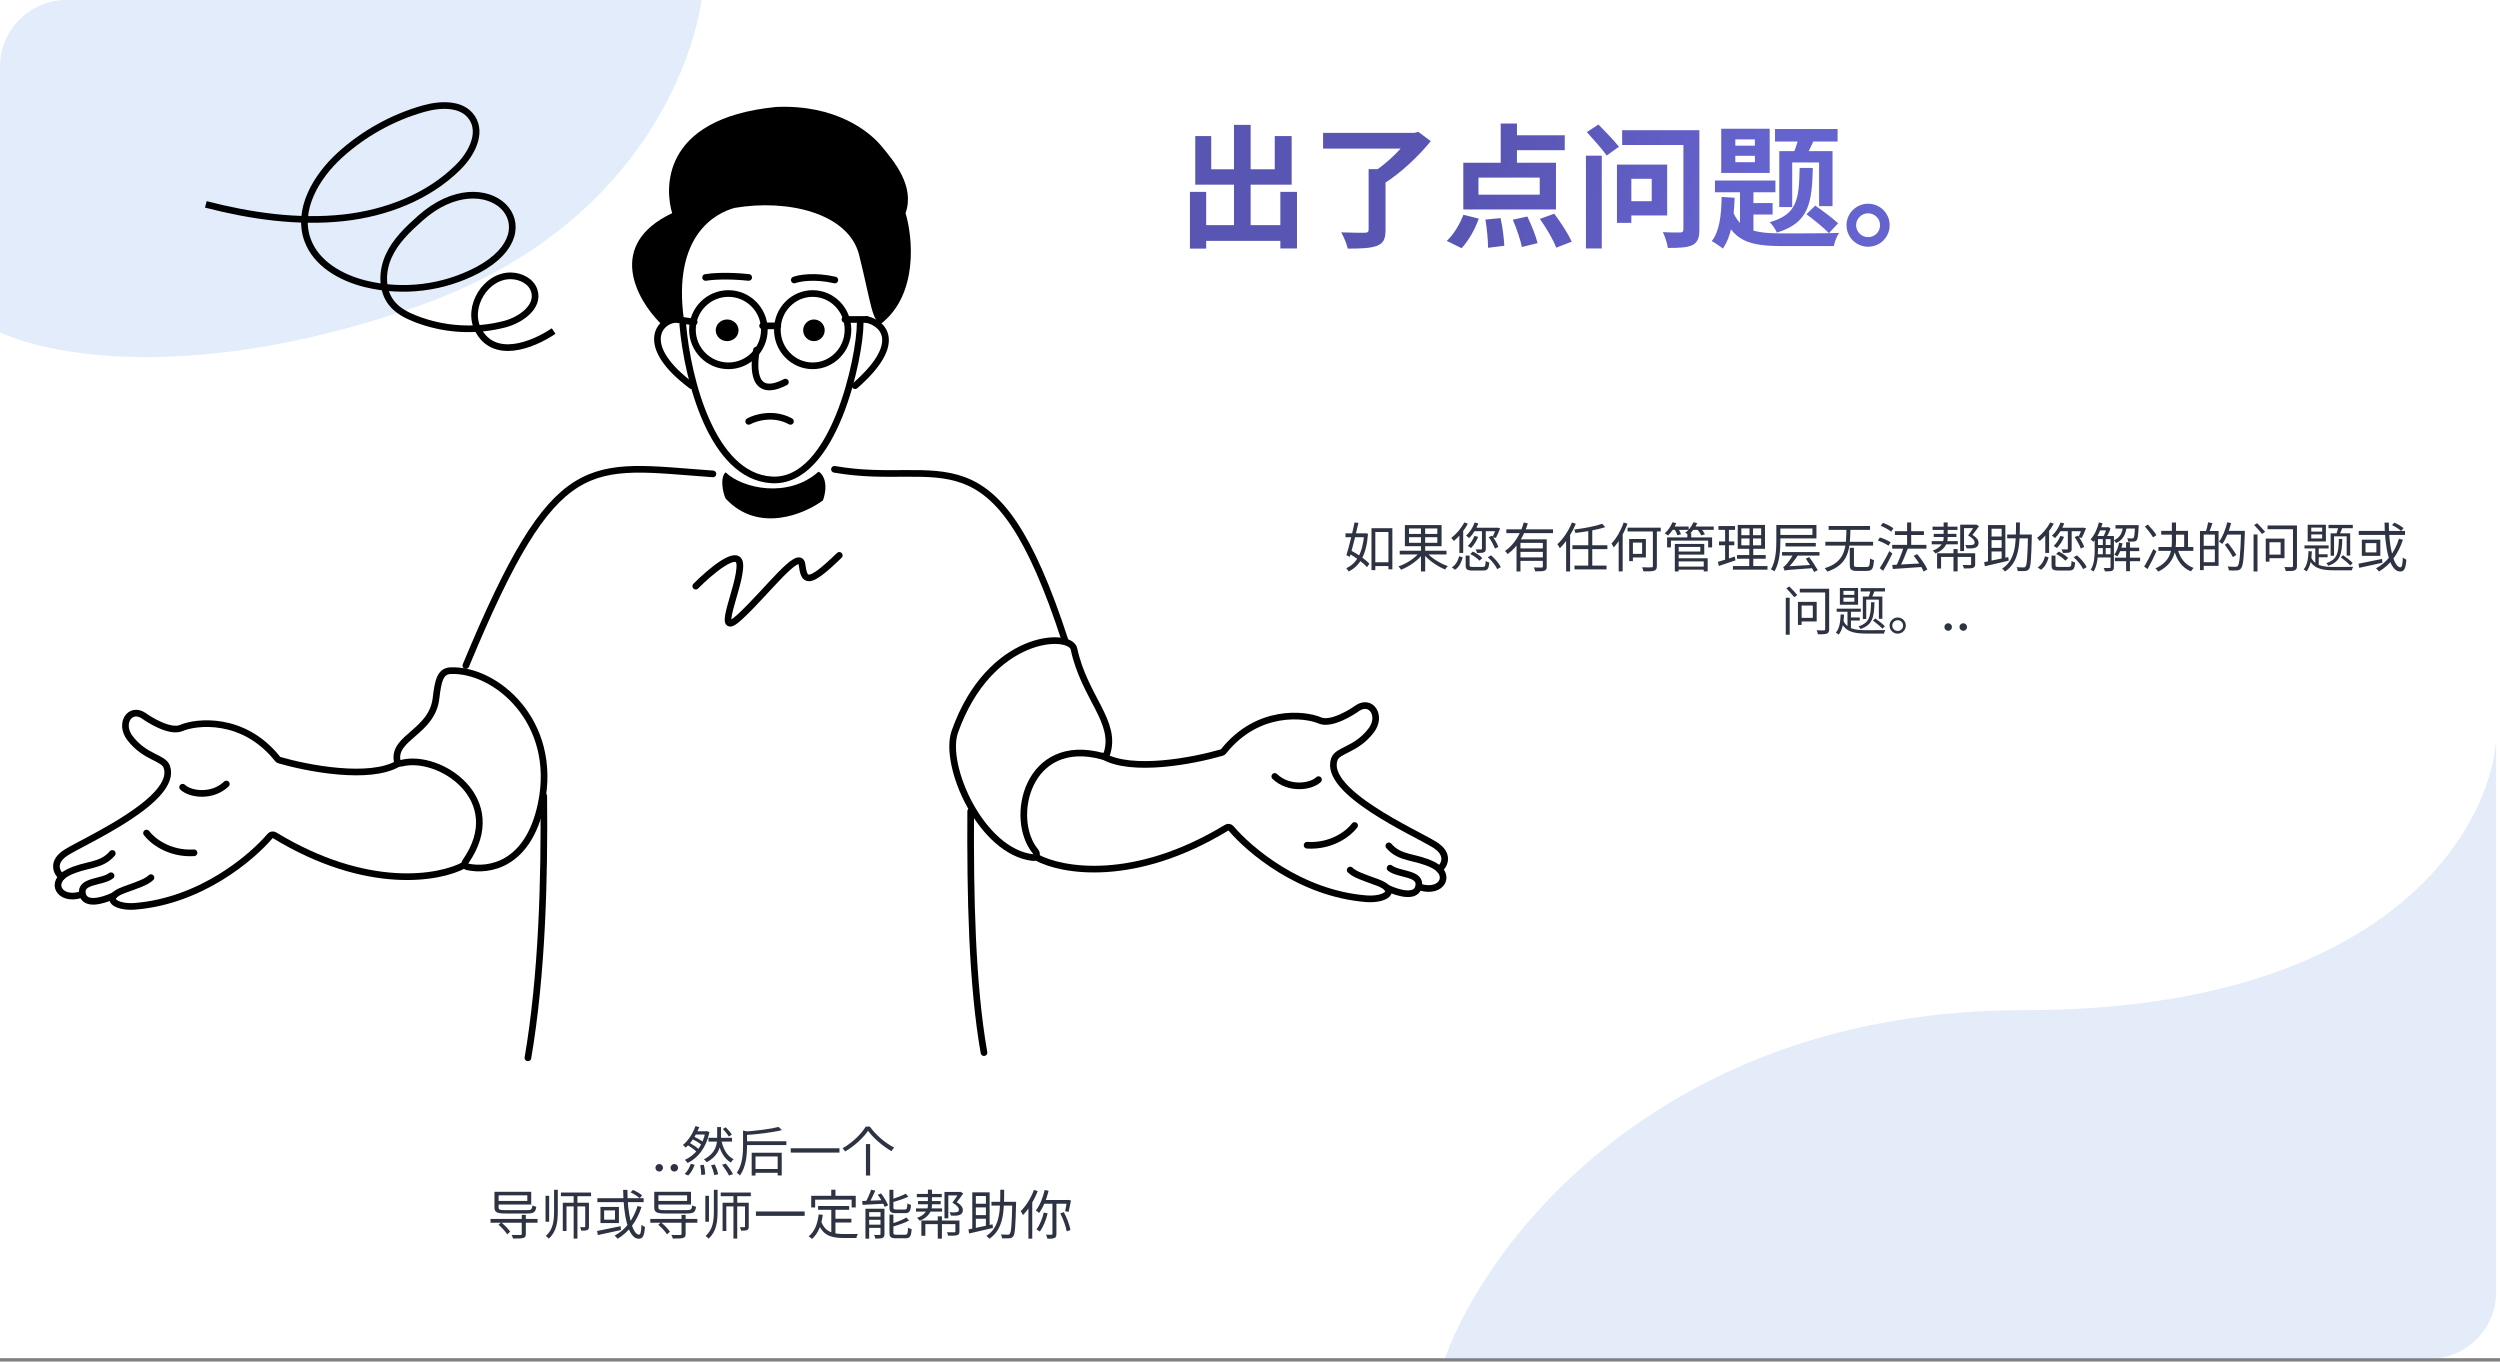 <svg width="751" height="409" viewBox="0 0 751 409" fill="none" xmlns="http://www.w3.org/2000/svg">
<rect x="0" y="0" width="751" height="409" fill="#808080" stroke="none"/>
<rect width="751" height="408" fill="white"/>
<path opacity="0.2" fill-rule="evenodd" clip-rule="evenodd" d="M749.851 388.241C749.813 399.213 740.941 408.103 729.976 408.17H434C446.534 373.263 498.889 303.449 608.04 303.449C717.192 303.449 748.061 249.15 749.851 222V388.241Z" fill="#79A4E2"/>
<path opacity="0.2" fill-rule="evenodd" clip-rule="evenodd" d="M210.762 0C208.095 18.156 191.746 69.213 124.397 92.373C59.054 114.843 16.008 107.116 3.85541e-05 99.853L3.21273e-05 20C3.12383e-05 8.954 8.954 1.91637e-05 20 1.81148e-05L210.762 0Z" fill="#6EA3E6"/>
<path d="M359.814 67.639H387.174V72.359H359.814V67.639ZM370.694 37.519H375.694V70.519H370.694V37.519ZM357.454 57.639H362.334V74.679H357.454V57.639ZM384.614 57.639H389.614V74.639H384.614V57.639ZM359.054 40.879H363.854V50.839H382.934V40.879H388.014V55.479H359.054V40.879ZM411.134 50.799H416.214V69.119C416.214 71.839 415.534 73.159 413.534 73.879C411.574 74.599 408.694 74.679 404.854 74.679C404.574 73.279 403.654 71.119 402.894 69.799C405.734 69.919 409.014 69.919 409.934 69.919C410.814 69.919 411.134 69.679 411.134 68.999V50.799ZM397.454 39.919H425.414V44.639H397.454V39.919ZM423.614 39.919H424.894L426.054 39.599L429.814 42.399C426.214 46.799 420.934 51.879 416.014 54.959C415.254 53.919 413.694 52.319 412.734 51.559C416.894 48.919 421.614 44.119 423.614 41.079V39.919ZM450.814 37.119H455.694V50.999H450.814V37.119ZM444.134 53.359V58.479H462.534V53.359H444.134ZM439.574 48.879H467.414V62.919H439.574V48.879ZM453.054 40.639H470.054V45.119H453.054V40.639ZM446.214 65.959L450.774 65.519C451.374 68.239 451.814 71.719 451.894 73.839L447.014 74.439C447.014 72.279 446.694 68.719 446.214 65.959ZM454.454 65.999L458.814 65.039C460.054 67.559 461.374 70.879 461.894 73.039L457.174 74.199C456.774 72.119 455.574 68.639 454.454 65.999ZM462.574 65.759L466.894 64.199C468.814 66.759 471.134 70.279 472.134 72.599L467.494 74.399C466.654 72.119 464.494 68.439 462.574 65.759ZM439.614 64.519L444.214 65.679C443.094 68.919 441.134 72.359 439.054 74.559L434.614 72.359C436.534 70.639 438.494 67.439 439.614 64.519ZM476.414 46.759H481.174V74.639H476.414V46.759ZM476.694 39.679L480.174 37.399C482.134 39.399 484.974 42.319 486.334 44.079L482.654 46.719C481.374 44.879 478.654 41.879 476.694 39.679ZM487.294 39.119H509.054V43.559H487.294V39.119ZM505.694 39.119H510.494V68.919C510.494 71.559 509.934 72.839 508.374 73.639C506.774 74.399 504.414 74.479 501.014 74.479C500.854 73.119 500.134 70.999 499.534 69.719C501.574 69.879 504.054 69.839 504.734 69.839C505.454 69.839 505.694 69.559 505.694 68.879V39.119ZM488.134 49.439H500.814V64.719H488.134V60.439H496.174V53.719H488.134V49.439ZM485.734 49.439H490.054V66.959H485.734V49.439ZM521.294 46.799V48.719H527.174V46.799H521.294ZM521.294 41.879V43.759H527.174V41.879H521.294ZM517.054 38.679H531.614V51.959H517.054V38.679ZM515.174 54.239H533.334V57.759H515.174V54.239ZM533.214 38.759H552.014V42.519H533.214V38.759ZM522.694 55.359H526.734V71.439L522.694 69.159V55.359ZM524.734 60.999H532.494V64.439H524.734V60.999ZM540.774 39.679L545.574 40.679C544.494 42.999 543.414 45.359 542.574 46.919L538.814 45.919C539.534 44.159 540.374 41.519 540.774 39.679ZM520.254 62.679C522.454 69.399 527.414 70.079 535.534 70.119C538.214 70.119 549.174 70.119 552.454 69.959C551.814 70.879 551.094 72.719 550.894 73.919H535.494C525.654 73.919 520.214 72.559 517.414 63.519L520.254 62.679ZM534.494 45.399H550.494V61.919H546.454V48.799H538.374V62.199H534.494V45.399ZM517.174 59.159L521.094 59.399C520.854 65.799 520.054 71.119 517.534 74.679C516.854 74.079 515.134 72.919 514.214 72.439C516.574 69.399 517.094 64.599 517.174 59.159ZM540.614 50.439H544.574C544.334 61.239 543.294 66.959 533.774 69.879C533.414 68.959 532.414 67.479 531.614 66.759C539.934 64.359 540.414 59.919 540.614 50.439ZM542.654 64.359L545.294 61.759C547.494 63.279 550.614 65.599 552.174 67.079L549.414 70.039C547.934 68.479 544.934 66.039 542.654 64.359ZM561.174 61.199C564.774 61.199 567.654 64.079 567.654 67.639C567.654 71.239 564.774 74.119 561.174 74.119C557.614 74.119 554.694 71.239 554.694 67.639C554.694 64.079 557.614 61.199 561.174 61.199ZM561.174 71.239C563.174 71.239 564.774 69.639 564.774 67.639C564.774 65.679 563.174 64.079 561.174 64.079C559.214 64.079 557.574 65.679 557.574 67.639C557.574 69.639 559.214 71.239 561.174 71.239Z" fill="url(#paint0_linear_1020_6462)"/>
<path d="M412.651 168.909H417.659V170.045H412.651V168.909ZM411.995 158.669H418.267V171.021H417.083V159.821H413.147V171.261H411.995V158.669ZM404.187 160.221H410.139V161.373H404.187V160.221ZM406.907 156.941L408.075 157.085C407.371 160.285 406.283 164.621 405.483 167.277L404.459 166.781C405.227 164.317 406.283 159.997 406.907 156.941ZM405.019 166.173L405.675 165.293C407.755 166.365 410.219 168.045 411.355 169.357L410.651 170.381C409.531 169.053 407.083 167.293 405.019 166.173ZM409.803 160.221H409.995L410.219 160.189L410.955 160.333C410.459 166.781 408.475 170.013 405.147 171.677C404.987 171.389 404.667 170.941 404.411 170.685C407.451 169.357 409.355 166.157 409.803 160.477V160.221ZM420.475 165.437H434.523V166.557H420.475V165.437ZM426.859 158.109H428.123V171.661H426.859V158.109ZM426.427 165.917L427.435 166.349C425.947 168.397 423.291 170.221 420.891 171.133C420.715 170.845 420.331 170.397 420.075 170.157C422.443 169.373 425.083 167.677 426.427 165.917ZM428.491 165.869C429.883 167.581 432.603 169.277 434.939 170.061C434.667 170.301 434.299 170.765 434.107 171.069C431.787 170.141 429.067 168.269 427.531 166.301L428.491 165.869ZM423.259 161.373V163.053H431.771V161.373H423.259ZM423.259 158.749V160.397H431.771V158.749H423.259ZM422.027 157.725H433.051V164.077H422.027V157.725ZM442.987 156.957L444.091 157.229C443.467 158.941 442.427 160.573 441.307 161.661C441.131 161.453 440.683 161.069 440.411 160.893C441.499 159.949 442.443 158.493 442.987 156.957ZM442.923 160.989L444.043 161.277C443.547 162.541 442.715 163.789 441.915 164.621C441.691 164.445 441.211 164.141 440.939 163.997C441.771 163.229 442.491 162.109 442.923 160.989ZM442.827 158.525H449.771V159.581H442.411L442.827 158.525ZM445.179 159.245H446.331V164.813C446.331 165.421 446.219 165.741 445.771 165.917C445.355 166.093 444.699 166.109 443.691 166.109C443.627 165.789 443.467 165.341 443.291 165.037C444.043 165.069 444.715 165.069 444.923 165.053C445.131 165.037 445.179 164.989 445.179 164.813V159.245ZM447.211 161.341L448.203 160.909C448.987 161.949 449.771 163.357 450.107 164.285L449.067 164.781C448.747 163.837 447.963 162.381 447.211 161.341ZM449.435 158.525H449.627L449.819 158.493L450.651 158.701C450.251 159.709 449.755 160.877 449.371 161.581L448.331 161.373C448.699 160.701 449.131 159.597 449.435 158.701V158.525ZM440.283 166.893H441.467V169.789C441.467 170.221 441.627 170.301 442.475 170.301C442.875 170.301 444.875 170.301 445.403 170.301C446.107 170.301 446.219 170.093 446.299 168.509C446.555 168.717 447.035 168.893 447.371 168.973C447.227 170.909 446.859 171.389 445.483 171.389C445.115 171.389 442.731 171.389 442.379 171.389C440.715 171.389 440.283 171.053 440.283 169.789V166.893ZM441.659 166.413L442.459 165.693C443.483 166.189 444.715 167.005 445.291 167.645L444.427 168.429C443.883 167.789 442.699 166.925 441.659 166.413ZM446.923 167.389L447.915 166.829C449.099 167.837 450.347 169.277 450.843 170.365L449.771 170.973C449.307 169.917 448.123 168.413 446.923 167.389ZM438.331 167.085L439.403 167.437C439.003 168.877 438.379 170.301 437.115 171.149L436.123 170.461C437.307 169.709 437.995 168.429 438.331 167.085ZM439.867 156.941L440.939 157.309C439.899 159.293 438.283 161.261 436.731 162.525C436.587 162.285 436.187 161.805 435.947 161.597C437.451 160.461 438.955 158.701 439.867 156.941ZM438.395 159.949L439.531 158.813L439.547 158.829V166.093H438.395V159.949ZM452.507 159.021H466.523V160.157H452.507V159.021ZM456.411 164.733H463.931V165.773H456.411V164.733ZM455.563 162.013H463.739V163.085H456.747V171.661H455.563V162.013ZM463.467 162.013H464.635V170.173C464.635 170.877 464.491 171.245 463.947 171.437C463.435 171.629 462.539 171.629 461.163 171.629C461.115 171.293 460.939 170.797 460.763 170.461C461.835 170.509 462.811 170.493 463.099 170.493C463.371 170.477 463.467 170.397 463.467 170.157V162.013ZM457.739 156.941L458.955 157.229C457.867 160.749 455.947 164.301 452.891 166.445C452.731 166.173 452.363 165.757 452.123 165.517C454.987 163.549 456.875 160.157 457.739 156.941ZM456.411 167.437H463.931V168.477H456.411V167.437ZM481.307 157.341L482.203 158.349C479.867 159.149 476.283 159.741 473.243 160.109C473.195 159.821 473.019 159.373 472.891 159.085C475.867 158.701 479.339 158.061 481.307 157.341ZM472.347 163.805H482.859V164.957H472.347V163.805ZM472.971 169.901H482.603V171.053H472.971V169.901ZM477.115 159.117H478.315V170.221H477.115V159.117ZM470.459 161.197L471.643 160.013L471.659 160.045V171.661H470.459V161.197ZM472.203 156.957L473.371 157.325C472.235 160.109 470.443 162.877 468.571 164.701C468.443 164.413 468.075 163.789 467.835 163.485C469.563 161.917 471.211 159.469 472.203 156.957ZM488.923 158.509H498.891V159.661H488.923V158.509ZM496.523 158.925H497.723V170.013C497.723 170.877 497.499 171.229 496.923 171.437C496.331 171.629 495.275 171.661 493.707 171.645C493.643 171.309 493.451 170.765 493.275 170.413C494.555 170.461 495.723 170.445 496.091 170.429C496.427 170.413 496.523 170.333 496.523 170.013V158.925ZM489.403 161.917H490.523V168.573H489.403V161.917ZM489.915 161.917H494.427V167.453H489.915V166.381H493.291V162.989H489.915V161.917ZM487.755 156.957L488.891 157.309C487.931 159.981 486.395 162.685 484.763 164.461C484.651 164.189 484.299 163.549 484.091 163.277C485.563 161.741 486.923 159.357 487.755 156.957ZM486.251 161.133L487.435 159.965L487.451 159.981V171.645H486.251V161.133ZM503.819 170.205H512.283V171.133H503.819V170.205ZM506.875 160.189H508.043V161.965H506.875V160.189ZM500.795 161.437H514.315V164.445H513.131V162.397H501.947V164.445H500.795V161.437ZM503.755 163.389H511.963V166.605H503.755V165.677H510.779V164.301H503.755V163.389ZM503.803 167.709H512.987V171.645H511.803V168.653H503.803V167.709ZM503.115 163.389H504.267V171.677H503.115V163.389ZM502.107 158.173H507.275V159.165H502.107V158.173ZM508.347 158.173H514.811V159.165H508.347V158.173ZM502.411 156.877L503.547 157.165C502.955 158.573 502.011 159.965 501.083 160.877C500.859 160.701 500.379 160.365 500.091 160.221C501.051 159.389 501.915 158.125 502.411 156.877ZM508.715 156.877L509.851 157.149C509.275 158.541 508.267 159.837 507.259 160.669C507.019 160.493 506.523 160.205 506.219 160.061C507.275 159.293 508.203 158.109 508.715 156.877ZM503.003 158.925L504.043 158.653C504.411 159.213 504.827 159.997 504.987 160.493L503.899 160.813C503.755 160.317 503.371 159.517 503.003 158.925ZM509.787 158.941L510.843 158.621C511.339 159.181 511.915 159.965 512.155 160.493L511.067 160.845C510.843 160.333 510.299 159.517 509.787 158.941ZM523.099 161.757V163.821H529.051V161.757H523.099ZM523.099 158.733V160.765H529.051V158.733H523.099ZM522.011 157.693H530.203V164.861H522.011V157.693ZM521.803 166.733H530.427V167.837H521.803V166.733ZM520.571 170.045H530.955V171.133H520.571V170.045ZM516.219 158.029H521.211V159.165H516.219V158.029ZM516.395 162.653H520.987V163.789H516.395V162.653ZM516.059 168.781C517.355 168.429 519.275 167.805 521.131 167.181L521.339 168.333C519.595 168.925 517.771 169.533 516.347 170.013L516.059 168.781ZM518.219 158.477H519.371V168.397L518.219 168.621V158.477ZM525.547 158.189H526.603V164.349H526.683V170.541H525.467V164.349H525.547V158.189ZM533.611 157.709H534.827V162.397C534.827 165.101 534.619 169.021 533.051 171.629C532.827 171.453 532.283 171.149 531.979 171.037C533.483 168.509 533.611 164.941 533.611 162.397V157.709ZM534.459 157.709H545.659V161.725H534.459V160.685H544.459V158.765H534.459V157.709ZM536.363 163.101H545.467V164.157H536.363V163.101ZM535.323 165.837H546.571V166.909H535.323V165.837ZM542.459 167.805L543.499 167.357C544.395 168.589 545.531 170.301 546.059 171.277L544.955 171.821C544.443 170.813 543.355 169.069 542.459 167.805ZM536.107 171.421C536.027 171.165 535.819 170.605 535.675 170.301C535.947 170.237 536.251 169.949 536.603 169.565C536.971 169.165 538.139 167.661 538.875 166.205L540.235 166.557C539.259 168.141 538.027 169.725 536.891 170.781V170.813C536.891 170.813 536.107 171.181 536.107 171.421ZM536.107 171.421L536.059 170.541L536.827 170.141L544.523 169.677C544.587 169.997 544.699 170.413 544.779 170.653C537.387 171.165 536.603 171.229 536.107 171.421ZM548.331 162.749H562.683V163.901H548.331V162.749ZM549.323 158.013H561.755V159.165H549.323V158.013ZM555.675 164.557H556.923V169.661C556.923 170.205 557.083 170.317 557.931 170.317C558.299 170.317 560.251 170.317 560.763 170.317C561.563 170.317 561.675 169.965 561.771 167.757C562.059 167.981 562.603 168.189 562.939 168.253C562.763 170.829 562.395 171.501 560.843 171.501C560.475 171.501 558.155 171.501 557.803 171.501C556.139 171.501 555.675 171.101 555.675 169.661V164.557ZM554.667 158.477H555.883C555.771 164.653 555.611 169.517 548.907 171.709C548.763 171.389 548.411 170.941 548.139 170.685C554.587 168.717 554.587 164.253 554.667 158.477ZM568.411 163.677H578.699V164.813H568.411V163.677ZM569.227 159.565H577.947V160.717H569.227V159.565ZM572.891 156.957H574.123V164.493H572.891V156.957ZM568.427 169.709C570.603 169.613 574.091 169.421 577.403 169.229V170.317C574.219 170.557 570.875 170.781 568.603 170.925L568.427 169.709ZM574.875 166.973L575.899 166.445C577.115 167.869 578.443 169.773 578.971 171.069L577.851 171.693C577.355 170.429 576.075 168.429 574.875 166.973ZM571.819 164.429L573.115 164.797C572.411 166.653 571.451 168.941 570.651 170.397L569.595 170.029C570.379 168.541 571.323 166.141 571.819 164.429ZM564.955 157.949L565.627 157.053C566.715 157.453 568.091 158.141 568.779 158.701L568.091 159.709C567.419 159.133 566.075 158.381 564.955 157.949ZM564.107 162.365L564.731 161.437C565.819 161.789 567.227 162.413 567.947 162.925L567.291 163.933C566.603 163.421 565.227 162.749 564.107 162.365ZM564.667 170.685C565.483 169.453 566.683 167.341 567.563 165.533L568.459 166.285C567.659 167.981 566.603 169.981 565.707 171.469L564.667 170.685ZM580.539 158.221H588.027V159.197H580.539V158.221ZM580.283 162.557H588.123V163.517H580.283V162.557ZM580.891 160.365H587.707V161.309H580.891V160.365ZM588.843 157.613H593.467V158.653H589.995V165.549H588.843V157.613ZM593.227 157.613H593.467L593.659 157.565L594.491 158.077C593.899 158.909 593.179 159.885 592.523 160.685C593.883 161.533 594.347 162.301 594.363 163.021C594.379 163.709 594.091 164.157 593.579 164.445C593.307 164.589 592.923 164.669 592.619 164.717C592.059 164.765 591.371 164.765 590.747 164.717C590.731 164.413 590.571 163.981 590.363 163.693C591.051 163.773 591.643 163.773 592.107 163.741C592.331 163.725 592.587 163.677 592.763 163.613C593.051 163.501 593.179 163.277 593.179 162.925C593.163 162.349 592.651 161.645 591.227 160.845C591.979 159.853 592.763 158.653 593.227 157.837V157.613ZM583.867 156.941H585.083V161.693C585.083 162.973 584.331 165.133 581.435 166.269C581.243 166.029 580.875 165.629 580.603 165.405C583.211 164.525 583.867 162.717 583.867 161.677V156.941ZM586.827 164.941H588.075V171.645H586.827V164.941ZM581.899 166.205H592.635V167.293H583.099V170.797H581.899V166.205ZM592.123 166.205H593.339V169.485C593.339 170.093 593.195 170.413 592.683 170.589C592.171 170.765 591.323 170.765 589.979 170.765C589.899 170.445 589.723 170.029 589.563 169.725C590.571 169.757 591.515 169.757 591.787 169.741C592.059 169.725 592.123 169.661 592.123 169.469V166.205ZM602.955 160.573H609.723V161.709H602.955V160.573ZM609.211 160.573H610.363C610.363 160.573 610.347 161.021 610.347 161.181C610.187 167.949 610.043 170.237 609.515 170.925C609.195 171.357 608.859 171.485 608.347 171.533C607.851 171.581 606.987 171.565 606.139 171.533C606.107 171.181 605.979 170.685 605.771 170.381C606.699 170.445 607.531 170.445 607.867 170.445C608.139 170.461 608.315 170.413 608.459 170.205C608.891 169.709 609.067 167.373 609.211 160.829V160.573ZM605.611 156.957H606.779C606.763 163.085 606.747 168.781 602.299 171.693C602.123 171.405 601.723 171.005 601.419 170.813C605.691 168.157 605.595 162.781 605.611 156.957ZM597.195 157.725H602.411V168.141H601.291V158.829H598.267V169.165H597.195V157.725ZM596.043 168.877C597.819 168.525 600.635 167.933 603.291 167.341L603.403 168.429C600.859 169.037 598.171 169.661 596.251 170.093L596.043 168.877ZM597.755 161.165H601.819V162.253H597.755V161.165ZM597.755 164.589H601.819V165.661H597.755V164.589ZM618.987 156.957L620.091 157.229C619.467 158.941 618.427 160.573 617.307 161.661C617.131 161.453 616.683 161.069 616.411 160.893C617.499 159.949 618.443 158.493 618.987 156.957ZM618.923 160.989L620.043 161.277C619.547 162.541 618.715 163.789 617.915 164.621C617.691 164.445 617.211 164.141 616.939 163.997C617.771 163.229 618.491 162.109 618.923 160.989ZM618.827 158.525H625.771V159.581H618.411L618.827 158.525ZM621.179 159.245H622.331V164.813C622.331 165.421 622.219 165.741 621.771 165.917C621.355 166.093 620.699 166.109 619.691 166.109C619.627 165.789 619.467 165.341 619.291 165.037C620.043 165.069 620.715 165.069 620.923 165.053C621.131 165.037 621.179 164.989 621.179 164.813V159.245ZM623.211 161.341L624.203 160.909C624.987 161.949 625.771 163.357 626.107 164.285L625.067 164.781C624.747 163.837 623.963 162.381 623.211 161.341ZM625.435 158.525H625.627L625.819 158.493L626.651 158.701C626.251 159.709 625.755 160.877 625.371 161.581L624.331 161.373C624.699 160.701 625.131 159.597 625.435 158.701V158.525ZM616.283 166.893H617.467V169.789C617.467 170.221 617.627 170.301 618.475 170.301C618.875 170.301 620.875 170.301 621.403 170.301C622.107 170.301 622.219 170.093 622.299 168.509C622.555 168.717 623.035 168.893 623.371 168.973C623.227 170.909 622.859 171.389 621.483 171.389C621.115 171.389 618.731 171.389 618.379 171.389C616.715 171.389 616.283 171.053 616.283 169.789V166.893ZM617.659 166.413L618.459 165.693C619.483 166.189 620.715 167.005 621.291 167.645L620.427 168.429C619.883 167.789 618.699 166.925 617.659 166.413ZM622.923 167.389L623.915 166.829C625.099 167.837 626.347 169.277 626.843 170.365L625.771 170.973C625.307 169.917 624.123 168.413 622.923 167.389ZM614.331 167.085L615.403 167.437C615.003 168.877 614.379 170.301 613.115 171.149L612.123 170.461C613.307 169.709 613.995 168.429 614.331 167.085ZM615.867 156.941L616.939 157.309C615.899 159.293 614.283 161.261 612.731 162.525C612.587 162.285 612.187 161.805 611.947 161.597C613.451 160.461 614.955 158.701 615.867 156.941ZM614.395 159.949L615.531 158.813L615.547 158.829V166.093H614.395V159.949ZM629.707 161.005H634.331V161.949H629.707V161.005ZM629.707 163.725H634.331V164.637H629.707V163.725ZM629.707 166.509H634.331V167.453H629.707V166.509ZM636.523 164.525H642.619V165.565H636.523V164.525ZM630.539 158.381H633.195V159.325H630.539V158.381ZM635.499 157.757H641.755V158.781H635.499V157.757ZM635.307 167.517H642.891V168.589H635.307V167.517ZM638.683 162.877H639.835V171.597H638.683V162.877ZM631.691 161.469H632.555V166.909H631.691V161.469ZM641.371 157.757H642.459C642.459 157.757 642.459 158.061 642.443 158.205C642.331 160.877 642.171 161.917 641.835 162.285C641.611 162.557 641.371 162.653 640.955 162.685C640.635 162.717 639.963 162.717 639.291 162.685C639.275 162.365 639.163 161.949 639.019 161.677C639.659 161.741 640.235 161.741 640.459 161.741C640.683 161.757 640.827 161.725 640.923 161.597C641.131 161.357 641.259 160.429 641.371 157.917V157.757ZM636.587 163.021L637.627 163.229C637.307 164.717 636.747 166.173 636.075 167.133C635.867 166.989 635.387 166.749 635.131 166.621C635.819 165.725 636.315 164.381 636.587 163.021ZM630.507 156.941L631.611 157.181C631.019 159.341 630.043 161.405 628.907 162.765C628.715 162.573 628.251 162.205 627.995 162.045C629.131 160.813 630.027 158.909 630.507 156.941ZM629.243 161.005H630.235V165.261C630.235 167.213 630.043 169.917 628.907 171.693C628.731 171.533 628.283 171.261 628.043 171.149C629.131 169.453 629.243 167.069 629.243 165.261V161.005ZM634.011 161.005H635.019V170.349C635.019 170.941 634.891 171.277 634.475 171.453C634.075 171.629 633.419 171.645 632.315 171.645C632.267 171.373 632.091 170.909 631.947 170.621C632.763 170.653 633.483 170.653 633.707 170.637C633.915 170.621 634.011 170.557 634.011 170.349V161.005ZM637.771 158.093H638.875C638.603 160.301 637.915 162.125 635.675 163.133C635.531 162.877 635.243 162.493 635.003 162.317C636.971 161.485 637.547 159.901 637.771 158.093ZM632.907 158.381H633.147L633.307 158.317L634.011 158.781C633.675 159.773 633.067 160.957 632.587 161.709C632.395 161.549 632.043 161.341 631.819 161.245C632.219 160.525 632.667 159.373 632.907 158.573V158.381ZM644.299 158.157L645.243 157.581C646.155 158.541 647.291 159.885 647.787 160.749L646.779 161.437C646.299 160.557 645.227 159.165 644.299 158.157ZM644.091 170.205C644.891 168.925 646.043 166.781 646.875 164.909L647.771 165.645C647.019 167.373 646.011 169.405 645.131 170.941L644.091 170.205ZM649.227 159.469H657.275V164.861H656.123V160.621H649.227V159.469ZM648.395 164.317H658.875V165.485H648.395V164.317ZM654.091 164.685C654.795 167.533 656.363 169.709 658.971 170.605C658.699 170.845 658.347 171.325 658.171 171.645C655.419 170.525 653.819 168.173 653.019 164.909L654.091 164.685ZM652.427 156.973H653.675V162.301C653.675 165.453 653.211 169.277 648.347 171.709C648.171 171.437 647.771 170.973 647.483 170.749C652.251 168.589 652.427 165.101 652.427 162.301V156.973ZM661.595 159.517H666.459V169.981H661.595V168.893H665.339V160.589H661.595V159.517ZM660.875 159.517H661.995V171.261H660.875V159.517ZM661.515 163.965H665.931V165.037H661.515V163.965ZM663.323 156.909L664.619 157.149C664.299 158.141 663.899 159.245 663.579 159.965L662.619 159.725C662.891 158.957 663.195 157.741 663.323 156.909ZM668.731 159.469H673.643V160.589H668.731V159.469ZM673.227 159.469H674.347C674.347 159.469 674.347 159.917 674.347 160.093C674.091 167.437 673.867 169.917 673.227 170.701C672.875 171.165 672.507 171.309 671.947 171.357C671.403 171.421 670.459 171.389 669.563 171.341C669.531 170.989 669.387 170.493 669.163 170.173C670.203 170.253 671.163 170.269 671.531 170.269C671.851 170.269 672.043 170.221 672.219 170.013C672.747 169.437 673.003 166.781 673.227 159.725V159.469ZM669.067 156.877L670.219 157.149C669.627 159.533 668.683 161.885 667.579 163.405C667.371 163.213 666.875 162.877 666.587 162.717C667.675 161.309 668.555 159.101 669.067 156.877ZM668.331 163.629L669.259 163.085C670.171 164.221 671.275 165.773 671.787 166.717L670.763 167.357C670.283 166.381 669.211 164.797 668.331 163.629ZM676.971 160.557H678.155V171.677H676.971V160.557ZM677.147 157.725L678.027 157.165C678.827 157.949 679.915 159.085 680.443 159.757L679.531 160.413C679.003 159.725 677.963 158.573 677.147 157.725ZM681.179 157.853H689.627V158.973H681.179V157.853ZM688.811 157.853H690.011V169.997C690.011 170.765 689.819 171.133 689.323 171.341C688.811 171.533 687.947 171.565 686.635 171.549C686.587 171.213 686.395 170.669 686.235 170.333C687.195 170.381 688.171 170.365 688.427 170.365C688.715 170.349 688.811 170.253 688.811 169.981V157.853ZM681.243 161.805H686.267V167.693H681.243V166.605H685.099V162.893H681.243V161.805ZM680.635 161.805H681.739V168.733H680.635V161.805ZM694.299 160.541V161.757H697.579V160.541H694.299ZM694.299 158.493V159.693H697.579V158.493H694.299ZM693.227 157.629H698.699V162.653H693.227V157.629ZM692.267 163.837H699.515V164.765H692.267V163.837ZM699.483 157.677H706.779V158.669H699.483V157.677ZM695.515 164.141H696.555V170.237L695.515 169.613V164.141ZM695.995 166.493H699.211V167.405H695.995V166.493ZM702.539 158.013L703.755 158.253C703.435 159.085 703.099 159.981 702.811 160.589L701.851 160.349C702.091 159.693 702.395 158.701 702.539 158.013ZM694.171 167.213C695.291 169.965 697.771 170.317 701.323 170.317C702.043 170.317 705.979 170.317 706.907 170.285C706.731 170.541 706.523 171.005 706.475 171.325H701.307C697.291 171.325 694.731 170.797 693.435 167.485L694.171 167.213ZM700.123 160.205H705.995V166.893H704.939V161.117H701.147V166.941H700.123V160.205ZM693.467 165.565L694.491 165.629C694.379 168.205 693.979 170.237 692.891 171.629C692.715 171.485 692.267 171.181 692.027 171.037C693.099 169.789 693.387 167.869 693.467 165.565ZM702.603 161.901H703.627C703.515 166.413 703.051 168.749 699.403 169.949C699.291 169.725 699.035 169.341 698.811 169.165C702.171 168.093 702.507 166.061 702.603 161.901ZM703.163 167.421L703.867 166.781C704.859 167.453 706.123 168.461 706.747 169.133L706.027 169.869C705.403 169.197 704.171 168.141 703.163 167.421ZM716.315 156.989H717.595C717.563 164.301 719.131 170.429 721.083 170.429C721.547 170.429 721.723 169.581 721.819 167.453C722.091 167.725 722.539 168.013 722.875 168.125C722.667 170.893 722.203 171.677 720.987 171.677C717.803 171.677 716.395 164.573 716.315 156.989ZM718.555 157.741L719.259 157.005C720.251 157.421 721.435 158.125 722.027 158.653L721.291 159.501C720.715 158.957 719.547 158.205 718.555 157.741ZM720.651 161.837L721.835 162.125C720.443 166.445 718.027 169.661 714.667 171.677C714.491 171.437 714.011 170.957 713.755 170.733C717.083 168.941 719.387 165.869 720.651 161.837ZM708.571 159.501H722.475V160.685H708.571V159.501ZM708.491 169.341C710.235 169.005 712.955 168.461 715.563 167.901L715.659 169.053C713.211 169.597 710.587 170.173 708.715 170.573L708.491 169.341ZM710.603 163.149V165.949H713.867V163.149H710.603ZM709.499 162.109H715.051V166.973H709.499V162.109ZM536.44 179.557H537.624V190.677H536.44V179.557ZM536.616 176.725L537.496 176.165C538.296 176.949 539.384 178.085 539.912 178.757L539 179.413C538.472 178.725 537.432 177.573 536.616 176.725ZM540.648 176.853H549.096V177.973H540.648V176.853ZM548.28 176.853H549.48V188.997C549.48 189.765 549.288 190.133 548.792 190.341C548.28 190.533 547.416 190.565 546.104 190.549C546.056 190.213 545.864 189.669 545.704 189.333C546.664 189.381 547.64 189.365 547.896 189.365C548.184 189.349 548.28 189.253 548.28 188.981V176.853ZM540.712 180.805H545.736V186.693H540.712V185.605H544.568V181.893H540.712V180.805ZM540.104 180.805H541.208V187.733H540.104V180.805ZM553.768 179.541V180.757H557.048V179.541H553.768ZM553.768 177.493V178.693H557.048V177.493H553.768ZM552.696 176.629H558.168V181.653H552.696V176.629ZM551.736 182.837H558.984V183.765H551.736V182.837ZM558.952 176.677H566.248V177.669H558.952V176.677ZM554.984 183.141H556.024V189.237L554.984 188.613V183.141ZM555.464 185.493H558.68V186.405H555.464V185.493ZM562.008 177.013L563.224 177.253C562.904 178.085 562.568 178.981 562.28 179.589L561.32 179.349C561.56 178.693 561.864 177.701 562.008 177.013ZM553.64 186.213C554.76 188.965 557.24 189.317 560.792 189.317C561.512 189.317 565.448 189.317 566.376 189.285C566.2 189.541 565.992 190.005 565.944 190.325H560.776C556.76 190.325 554.2 189.797 552.904 186.485L553.64 186.213ZM559.592 179.205H565.464V185.893H564.408V180.117H560.616V185.941H559.592V179.205ZM552.936 184.565L553.96 184.629C553.848 187.205 553.448 189.237 552.36 190.629C552.184 190.485 551.736 190.181 551.496 190.037C552.568 188.789 552.856 186.869 552.936 184.565ZM562.072 180.901H563.096C562.984 185.413 562.52 187.749 558.872 188.949C558.76 188.725 558.504 188.341 558.28 188.165C561.64 187.093 561.976 185.061 562.072 180.901ZM562.632 186.421L563.336 185.781C564.328 186.453 565.592 187.461 566.216 188.133L565.496 188.869C564.872 188.197 563.64 187.141 562.632 186.421ZM570.072 185.493C571.416 185.493 572.504 186.581 572.504 187.925C572.504 189.269 571.416 190.357 570.072 190.357C568.728 190.357 567.624 189.269 567.624 187.925C567.624 186.581 568.728 185.493 570.072 185.493ZM570.072 189.541C570.968 189.541 571.688 188.821 571.688 187.925C571.688 187.029 570.968 186.309 570.072 186.309C569.176 186.309 568.44 187.029 568.44 187.925C568.44 188.821 569.176 189.541 570.072 189.541ZM585.229 189.489C584.918 189.489 584.651 189.379 584.428 189.159C584.204 188.936 584.093 188.667 584.093 188.352C584.093 188.042 584.204 187.777 584.428 187.557C584.651 187.334 584.918 187.222 585.229 187.222C585.54 187.222 585.807 187.334 586.03 187.557C586.254 187.777 586.365 188.042 586.365 188.352C586.365 188.561 586.312 188.752 586.206 188.926C586.104 189.097 585.968 189.233 585.797 189.335C585.627 189.438 585.437 189.489 585.229 189.489ZM589.76 189.489C589.45 189.489 589.183 189.379 588.959 189.159C588.736 188.936 588.624 188.667 588.624 188.352C588.624 188.042 588.736 187.777 588.959 187.557C589.183 187.334 589.45 187.222 589.76 187.222C590.071 187.222 590.338 187.334 590.561 187.557C590.785 187.777 590.897 188.042 590.897 188.352C590.897 188.561 590.844 188.752 590.738 188.926C590.635 189.097 590.499 189.233 590.329 189.335C590.158 189.438 589.969 189.489 589.76 189.489Z" fill="#2D3342"/>
<path d="M198.028 351.934C197.717 351.934 197.45 351.824 197.226 351.604C197.003 351.381 196.891 351.112 196.891 350.797C196.891 350.487 197.003 350.222 197.226 350.002C197.45 349.778 197.717 349.667 198.028 349.667C198.338 349.667 198.605 349.778 198.829 350.002C199.052 350.222 199.164 350.487 199.164 350.797C199.164 351.006 199.111 351.197 199.005 351.371C198.903 351.542 198.766 351.678 198.596 351.78C198.425 351.883 198.236 351.934 198.028 351.934ZM202.559 351.934C202.248 351.934 201.981 351.824 201.758 351.604C201.534 351.381 201.422 351.112 201.422 350.797C201.422 350.487 201.534 350.222 201.758 350.002C201.981 349.778 202.248 349.667 202.559 349.667C202.869 349.667 203.136 349.778 203.36 350.002C203.583 350.222 203.695 350.487 203.695 350.797C203.695 351.006 203.642 351.197 203.536 351.371C203.434 351.542 203.297 351.678 203.127 351.78C202.956 351.883 202.767 351.934 202.559 351.934ZM212.829 341.794H219.901V342.93H212.829V341.794ZM216.621 342.21C217.149 344.994 218.301 347.186 220.365 348.21C220.093 348.45 219.725 348.898 219.549 349.234C217.373 347.97 216.189 345.57 215.597 342.402L216.621 342.21ZM207.757 342.066L208.301 341.362C209.373 341.842 210.685 342.61 211.357 343.138L210.797 343.938C210.141 343.378 208.813 342.578 207.757 342.066ZM217.149 339.138L218.013 338.642C218.701 339.298 219.485 340.226 219.837 340.85L218.925 341.426C218.573 340.802 217.821 339.826 217.149 339.138ZM206.333 343.858L207.005 343.202C208.061 343.81 209.373 344.69 210.029 345.33L209.325 346.05C208.685 345.41 207.405 344.482 206.333 343.858ZM208.909 338.274L210.061 338.578C209.213 340.77 207.789 343.202 205.981 344.738C205.773 344.498 205.405 344.146 205.149 343.954C206.877 342.546 208.253 340.242 208.909 338.274ZM211.901 339.826H212.141L212.365 339.778L213.117 340.098C212.109 344.898 209.629 347.858 206.557 349.378C206.413 349.09 205.981 348.626 205.725 348.434C208.717 347.074 211.069 344.354 211.901 340.066V339.826ZM210.349 350.018L211.453 349.906C211.661 350.85 211.837 352.066 211.853 352.802L210.669 352.978C210.669 352.226 210.541 350.978 210.349 350.018ZM213.613 350.018L214.733 349.826C215.165 350.738 215.597 351.986 215.757 352.738L214.573 352.994C214.429 352.226 214.029 350.978 213.613 350.018ZM216.893 349.922L218.013 349.538C218.829 350.498 219.757 351.842 220.189 352.706L218.989 353.138C218.605 352.29 217.693 350.914 216.893 349.922ZM207.517 349.602L208.653 349.89C208.269 351.074 207.581 352.354 206.733 353.122L205.645 352.658C206.429 351.97 207.149 350.77 207.517 349.602ZM208.877 339.826H212.333V340.818H208.269L208.877 339.826ZM215.437 338.578H216.589V341.698C216.589 344.258 216.045 347.106 212.301 349.122C212.109 348.85 211.741 348.498 211.453 348.274C215.005 346.402 215.437 343.842 215.437 341.698V338.578ZM223.837 342.834H236.221V343.986H223.837V342.834ZM226.397 351.17H234.029V352.306H226.397V351.17ZM223.213 339.618L224.749 339.922C224.733 340.05 224.637 340.114 224.413 340.146V344.13C224.413 346.722 224.173 350.482 222.269 353.138C222.093 352.866 221.645 352.466 221.325 352.322C223.037 349.89 223.213 346.578 223.213 344.114V339.618ZM233.885 338.53L234.893 339.474C231.981 340.226 227.581 340.722 223.821 340.978C223.789 340.674 223.613 340.21 223.501 339.954C227.181 339.682 231.485 339.154 233.885 338.53ZM225.805 346.274H234.829V353.106H233.613V347.394H226.957V353.122H225.805V346.274ZM237.533 344.93H252.173V346.242H237.533V344.93ZM260.765 339.682C259.437 341.698 256.733 344.242 253.885 345.906C253.709 345.634 253.373 345.202 253.101 344.946C256.013 343.298 258.797 340.594 260.061 338.434H261.309C263.053 340.914 265.981 343.394 268.605 344.738C268.301 345.042 268.013 345.458 267.789 345.81C265.181 344.306 262.237 341.778 260.765 339.682ZM260.125 343.682H261.389V353.122H260.125V343.682ZM147.352 366.17H161.48V367.306H147.352V366.17ZM156.728 364.938H157.96V370.682C157.96 371.386 157.768 371.722 157.192 371.882C156.616 372.058 155.656 372.058 154.104 372.058C154.056 371.738 153.848 371.29 153.688 370.97C154.872 371.018 156.024 371.002 156.328 370.986C156.632 370.986 156.728 370.906 156.728 370.666V364.938ZM149.752 367.914L150.584 367.21C151.592 368.026 152.728 369.194 153.256 370.01L152.36 370.81C151.88 369.978 150.744 368.762 149.752 367.914ZM148.536 358.522H149.784V362.698C149.784 363.37 150.104 363.53 151.88 363.53C152.712 363.53 157.144 363.53 158.264 363.53C159.576 363.53 159.8 363.306 159.944 362.122C160.248 362.298 160.744 362.442 161.096 362.506C160.888 364.138 160.376 364.538 158.36 364.538C157.704 364.538 152.568 364.538 151.96 364.538C149.32 364.538 148.536 364.202 148.536 362.714V358.522ZM148.952 360.762H158.408V359.082H148.536V358.026H159.576V361.834H148.952V360.762ZM168.504 358.234H177.544V359.338H168.504V358.234ZM172.328 358.682H173.464V372.074H172.328V358.682ZM169.064 361.306H176.248V362.394H170.184V369.802H169.064V361.306ZM175.8 361.306H176.92V368.442C176.92 369.002 176.824 369.306 176.44 369.498C176.056 369.69 175.496 369.69 174.616 369.69C174.568 369.386 174.408 368.938 174.264 368.634C174.872 368.65 175.4 368.65 175.576 368.65C175.752 368.65 175.8 368.586 175.8 368.41V361.306ZM166.44 357.418H167.56V363.818C167.56 366.986 167.256 369.914 164.856 372.09C164.664 371.85 164.248 371.466 163.96 371.29C166.184 369.322 166.44 366.682 166.44 363.818V357.418ZM163.88 359.226H164.968V367.002H163.88V359.226ZM187.192 357.434H188.472C188.44 364.746 190.008 370.874 191.96 370.874C192.424 370.874 192.6 370.026 192.696 367.898C192.968 368.17 193.416 368.458 193.752 368.57C193.544 371.338 193.08 372.122 191.864 372.122C188.68 372.122 187.272 365.018 187.192 357.434ZM189.432 358.186L190.136 357.45C191.128 357.866 192.312 358.57 192.904 359.098L192.168 359.946C191.592 359.402 190.424 358.65 189.432 358.186ZM191.528 362.282L192.712 362.57C191.32 366.89 188.904 370.106 185.544 372.122C185.368 371.882 184.888 371.402 184.632 371.178C187.96 369.386 190.264 366.314 191.528 362.282ZM179.448 359.946H193.352V361.13H179.448V359.946ZM179.368 369.786C181.112 369.45 183.832 368.906 186.44 368.346L186.536 369.498C184.088 370.042 181.464 370.618 179.592 371.018L179.368 369.786ZM181.48 363.594V366.394H184.744V363.594H181.48ZM180.376 362.554H185.928V367.418H180.376V362.554ZM195.352 366.17H209.48V367.306H195.352V366.17ZM204.728 364.938H205.96V370.682C205.96 371.386 205.768 371.722 205.192 371.882C204.616 372.058 203.656 372.058 202.104 372.058C202.056 371.738 201.848 371.29 201.688 370.97C202.872 371.018 204.024 371.002 204.328 370.986C204.632 370.986 204.728 370.906 204.728 370.666V364.938ZM197.752 367.914L198.584 367.21C199.592 368.026 200.728 369.194 201.256 370.01L200.36 370.81C199.88 369.978 198.744 368.762 197.752 367.914ZM196.536 358.522H197.784V362.698C197.784 363.37 198.104 363.53 199.88 363.53C200.712 363.53 205.144 363.53 206.264 363.53C207.576 363.53 207.8 363.306 207.944 362.122C208.248 362.298 208.744 362.442 209.096 362.506C208.888 364.138 208.376 364.538 206.36 364.538C205.704 364.538 200.568 364.538 199.96 364.538C197.32 364.538 196.536 364.202 196.536 362.714V358.522ZM196.952 360.762H206.408V359.082H196.536V358.026H207.576V361.834H196.952V360.762ZM216.504 358.234H225.544V359.338H216.504V358.234ZM220.328 358.682H221.464V372.074H220.328V358.682ZM217.064 361.306H224.248V362.394H218.184V369.802H217.064V361.306ZM223.8 361.306H224.92V368.442C224.92 369.002 224.824 369.306 224.44 369.498C224.056 369.69 223.496 369.69 222.616 369.69C222.568 369.386 222.408 368.938 222.264 368.634C222.872 368.65 223.4 368.65 223.576 368.65C223.752 368.65 223.8 368.586 223.8 368.41V361.306ZM214.44 357.418H215.56V363.818C215.56 366.986 215.256 369.914 212.856 372.09C212.664 371.85 212.248 371.466 211.96 371.29C214.184 369.322 214.44 366.682 214.44 363.818V357.418ZM211.88 359.226H212.968V367.002H211.88V359.226ZM227.08 363.93H241.72V365.242H227.08V363.93ZM245.752 362.282H255.08V363.434H245.752V362.282ZM250.36 366.106H255.752V367.242H250.36V366.106ZM249.72 362.874H250.968V370.97L249.72 370.81V362.874ZM245.928 364.81L247.176 364.938C246.728 368.17 245.72 370.618 243.912 372.186C243.72 371.978 243.208 371.562 242.92 371.386C244.712 369.994 245.576 367.706 245.928 364.81ZM246.68 366.874C247.816 370.138 250.312 370.698 253.56 370.698C254.152 370.698 256.92 370.698 257.704 370.682C257.512 370.97 257.304 371.546 257.256 371.898H253.496C249.688 371.898 247.08 371.146 245.704 367.242L246.68 366.874ZM249.704 357.402H250.968V359.994H249.704V357.402ZM243.688 359.226H257.064V362.714H255.832V360.378H244.872V362.714H243.688V359.226ZM261.688 357.386L262.936 357.674C262.36 359.002 261.608 360.554 260.968 361.562L259.944 361.258C260.552 360.234 261.304 358.554 261.688 357.386ZM259 360.778C260.68 360.73 263.224 360.618 265.736 360.506L265.72 361.578C263.336 361.722 260.856 361.85 259.112 361.946L259 360.778ZM259.976 363.098H265.048V364.122H261.096V372.09H259.976V363.098ZM264.504 363.098H265.688V370.73C265.688 371.338 265.56 371.674 265.128 371.866C264.68 372.058 263.976 372.074 262.968 372.074C262.904 371.754 262.728 371.274 262.568 370.97C263.32 371.002 264.008 370.986 264.232 370.97C264.44 370.97 264.504 370.922 264.504 370.714V363.098ZM260.504 365.482H265.128V366.426H260.504V365.482ZM260.504 367.882H265.128V368.842H260.504V367.882ZM267.192 357.418H268.376V362.714C268.376 363.226 268.504 363.338 269.24 363.338C269.576 363.338 271.32 363.338 271.784 363.338C272.408 363.338 272.52 363.066 272.584 361.482C272.84 361.69 273.32 361.866 273.672 361.946C273.528 363.898 273.176 364.426 271.88 364.426C271.544 364.426 269.448 364.426 269.128 364.426C267.592 364.426 267.192 364.058 267.192 362.73V357.418ZM272.088 358.602L272.888 359.482C271.528 360.122 269.608 360.746 267.96 361.21C267.896 360.954 267.736 360.602 267.592 360.362C269.176 359.866 271 359.162 272.088 358.602ZM267.192 364.858H268.376V370.266C268.376 370.81 268.52 370.906 269.288 370.906C269.624 370.906 271.432 370.906 271.912 370.906C272.6 370.906 272.696 370.602 272.776 368.794C273.048 368.986 273.528 369.178 273.864 369.242C273.704 371.402 273.352 371.978 272.008 371.978C271.656 371.978 269.496 371.978 269.16 371.978C267.608 371.978 267.192 371.61 267.192 370.282V364.858ZM272.28 365.738L273.08 366.634C271.736 367.402 269.688 368.058 267.96 368.522C267.896 368.282 267.72 367.898 267.592 367.658C269.256 367.178 271.192 366.442 272.28 365.738ZM263.688 358.906L264.68 358.506C265.528 359.626 266.424 361.098 266.792 362.09L265.736 362.554C265.4 361.578 264.536 360.042 263.688 358.906ZM275.416 358.666H282.904V359.642H275.416V358.666ZM275.16 363.002H283V363.962H275.16V363.002ZM275.768 360.81H282.584V361.754H275.768V360.81ZM283.72 358.058H288.344V359.098H284.872V365.994H283.72V358.058ZM288.104 358.058H288.344L288.536 358.01L289.368 358.522C288.776 359.354 288.056 360.33 287.4 361.13C288.76 361.978 289.224 362.746 289.24 363.466C289.256 364.154 288.968 364.602 288.456 364.89C288.184 365.034 287.8 365.114 287.496 365.162C286.936 365.21 286.248 365.21 285.624 365.162C285.608 364.858 285.448 364.426 285.24 364.138C285.928 364.218 286.52 364.218 286.984 364.186C287.208 364.17 287.464 364.122 287.64 364.058C287.928 363.946 288.056 363.722 288.056 363.37C288.04 362.794 287.528 362.09 286.104 361.29C286.856 360.298 287.64 359.098 288.104 358.282V358.058ZM278.744 357.386H279.96V362.138C279.96 363.418 279.208 365.578 276.312 366.714C276.12 366.474 275.752 366.074 275.48 365.85C278.088 364.97 278.744 363.162 278.744 362.122V357.386ZM281.704 365.386H282.952V372.09H281.704V365.386ZM276.776 366.65H287.512V367.738H277.976V371.242H276.776V366.65ZM287 366.65H288.216V369.93C288.216 370.538 288.072 370.858 287.56 371.034C287.048 371.21 286.2 371.21 284.856 371.21C284.776 370.89 284.6 370.474 284.44 370.17C285.448 370.202 286.392 370.202 286.664 370.186C286.936 370.17 287 370.106 287 369.914V366.65ZM297.832 361.018H304.6V362.154H297.832V361.018ZM304.088 361.018H305.24C305.24 361.018 305.224 361.466 305.224 361.626C305.064 368.394 304.92 370.682 304.392 371.37C304.072 371.802 303.736 371.93 303.224 371.978C302.728 372.026 301.864 372.01 301.016 371.978C300.984 371.626 300.856 371.13 300.648 370.826C301.576 370.89 302.408 370.89 302.744 370.89C303.016 370.906 303.192 370.858 303.336 370.65C303.768 370.154 303.944 367.818 304.088 361.274V361.018ZM300.488 357.402H301.656C301.64 363.53 301.624 369.226 297.176 372.138C297 371.85 296.6 371.45 296.296 371.258C300.568 368.602 300.472 363.226 300.488 357.402ZM292.072 358.17H297.288V368.586H296.168V359.274H293.144V369.61H292.072V358.17ZM290.92 369.322C292.696 368.97 295.512 368.378 298.168 367.786L298.28 368.874C295.736 369.482 293.048 370.106 291.128 370.538L290.92 369.322ZM292.632 361.61H296.696V362.698H292.632V361.61ZM292.632 365.034H296.696V366.106H292.632V365.034ZM313.816 357.466L315 357.722C314.376 360.282 313.368 362.746 312.136 364.378C311.928 364.17 311.448 363.786 311.176 363.61C312.36 362.122 313.288 359.818 313.816 357.466ZM313.544 364.25L314.712 364.49C314.216 366.586 313.352 368.618 312.376 369.962C312.136 369.77 311.624 369.45 311.336 369.306C312.328 368.074 313.096 366.17 313.544 364.25ZM313.672 360.474H320.872V361.594H313.208L313.672 360.474ZM316.152 360.938H317.352V370.65C317.352 371.338 317.208 371.69 316.76 371.882C316.328 372.09 315.64 372.122 314.648 372.122C314.568 371.786 314.392 371.258 314.216 370.906C314.968 370.938 315.656 370.922 315.88 370.922C316.088 370.922 316.152 370.858 316.152 370.65V360.938ZM318.504 364.49L319.576 364.138C320.504 365.818 321.304 368.026 321.576 369.514L320.44 369.898C320.184 368.426 319.384 366.17 318.504 364.49ZM320.52 360.474H320.68L320.888 360.442L321.72 360.618C321.496 361.802 321.224 363.178 321.016 364.042L319.976 363.85C320.152 363.05 320.36 361.706 320.52 360.65V360.474ZM310.6 357.45L311.736 357.802C310.68 360.522 309.032 363.226 307.304 365.018C307.176 364.746 306.84 364.106 306.616 363.834C308.2 362.282 309.704 359.882 310.6 357.45ZM308.936 361.578L310.056 360.442L310.088 360.458V372.09H308.936V361.578Z" fill="#2D3342"/>
<path d="M209.002 176.081C213.302 171.744 221.972 164.372 222.243 169.576C222.583 176.081 214.095 192.858 222.243 185.326C230.392 177.793 240.238 164.44 240.917 169.576C241.596 174.712 242.615 176.081 252.122 166.837" stroke="black" stroke-width="2" stroke-linecap="round"/>
<path d="M44.014 250.251C45.6 252.419 50.676 256.64 58.288 256.181" stroke="black" stroke-width="2" stroke-linecap="round"/>
<path d="M139.556 259.816C132.075 263.923 110.265 267.817 82.462 250.911C82.029 250.648 81.463 250.737 81.136 251.123C75.645 257.593 60.42 270.626 40.589 272.25C34.688 272.733 30.502 269.763 37.353 267.276C41.16 265.895 44.014 264.981 45.346 263.642" stroke="black" stroke-width="2" stroke-linecap="round"/>
<path d="M34.308 268.998C30.502 270.784 25.553 271.982 24.792 268.616C23.84 264.407 30.692 265.172 33.356 263.068" stroke="black" stroke-width="2" stroke-linecap="round"/>
<path d="M24.221 268.807C17.75 270.72 14.747 264.96 20.415 262.111C25.744 259.433 30.311 260.39 33.737 256.372" stroke="black" stroke-width="2" stroke-linecap="round"/>
<path d="M18.511 263.45C17.052 262.174 15.314 258.897 20.034 255.989C25.934 252.355 53.53 240.112 50.105 230.355C49.097 227.486 43.634 227.678 39.066 221.747C35.673 217.342 39.066 212.182 43.253 215.052C44.331 215.881 50.98 220.217 54.482 218.687C58.831 216.786 73.136 215.074 83.4 227.996C83.53 228.159 83.702 228.282 83.902 228.34C92.421 230.825 110.996 234.39 119.572 229.399" stroke="black" stroke-width="2" stroke-linecap="round"/>
<path d="M54.863 236.477C57.21 238.709 63.808 239.538 67.995 235.521" stroke="black" stroke-width="2" stroke-linecap="round"/>
<path d="M406.926 247.976C405.34 250.144 400.265 254.365 392.652 253.906" stroke="black" stroke-width="2" stroke-linecap="round"/>
<path d="M311.385 257.541C318.866 261.648 340.675 265.542 368.479 248.636C368.911 248.373 369.477 248.462 369.805 248.848C375.296 255.318 390.521 268.351 410.352 269.975C416.252 270.458 420.439 267.488 413.588 265.001C409.781 263.62 406.926 262.706 405.594 261.367" stroke="black" stroke-width="2" stroke-linecap="round"/>
<path d="M416.632 266.723C420.439 268.508 425.387 269.707 426.148 266.34C427.1 262.132 420.248 262.897 417.584 260.793" stroke="black" stroke-width="2" stroke-linecap="round"/>
<path d="M426.72 266.532C433.191 268.445 436.194 262.685 430.526 259.836C425.197 257.158 420.629 258.115 417.204 254.097" stroke="black" stroke-width="2" stroke-linecap="round"/>
<path d="M432.429 261.175C433.888 259.9 435.627 256.622 430.907 253.714C425.007 250.08 397.41 237.837 400.836 228.08C401.843 225.211 407.307 225.403 411.874 219.472C415.267 215.067 411.874 209.907 407.687 212.777C406.609 213.606 399.96 217.942 396.458 216.412C392.109 214.511 377.804 212.799 367.54 225.721C367.41 225.884 367.238 226.007 367.038 226.065C358.52 228.55 339.945 232.115 331.368 227.124" stroke="black" stroke-width="2" stroke-linecap="round"/>
<path d="M396.078 234.202C393.731 236.434 387.133 237.263 382.946 233.246" stroke="black" stroke-width="2" stroke-linecap="round"/>
<path d="M205.107 97.515C206.544 113.983 213.897 143.026 231.752 144.152C250.561 145.338 258.397 107 258.397 97.12" stroke="black" stroke-width="2" stroke-linecap="round"/>
<path d="M208.533 96.737L203.204 95.972" stroke="black" stroke-width="2" stroke-linecap="round"/>
<path d="M260.417 95.972C266.189 97.431 270.728 103.771 256.875 115.867" stroke="black" stroke-width="2" stroke-linecap="round"/>
<path d="M202.609 95.972C197.577 96.635 192.281 104.328 207.772 115.867" stroke="black" stroke-width="2" stroke-linecap="round"/>
<ellipse cx="218.43" cy="99.224" rx="3.426" ry="3.252" fill="black"/>
<ellipse cx="244.504" cy="99.224" rx="3.235" ry="3.252" fill="black"/>
<path d="M229.61 99.033C229.61 105.036 224.77 109.893 218.81 109.893C212.851 109.893 208.01 105.036 208.01 99.033C208.01 93.03 212.851 88.172 218.81 88.172C224.77 88.172 229.61 93.03 229.61 99.033Z" stroke="black" stroke-width="2"/>
<path d="M254.733 99.033C254.733 105.051 249.963 109.893 244.123 109.893C238.284 109.893 233.513 105.051 233.513 99.033C233.513 93.014 238.284 88.172 244.123 88.172C249.963 88.172 254.733 93.014 254.733 99.033Z" stroke="black" stroke-width="2"/>
<path d="M229.088 97.885H233.655" stroke="black" stroke-width="2" stroke-linecap="round"/>
<path d="M227.24 105.154C226.251 110.67 226.14 119.828 235.939 114.785" stroke="black" stroke-width="2" stroke-linecap="round"/>
<path d="M224.901 126.58C226.994 125.425 232.437 123.808 237.462 126.58" stroke="black" stroke-width="2" stroke-linecap="round"/>
<path d="M253.83 95.972H260.301" stroke="black" stroke-width="2" stroke-linecap="round"/>
<path d="M201.92 64.035C181.948 73.488 191.258 90.03 198.41 97.12C199.658 96.174 203.611 95.938 205.431 95.938C201.998 70.731 214.923 64.035 220.644 62.459C236.638 59.702 254.972 64.035 258.093 76.639C261.821 91.695 261.938 96.726 264.836 97.12C275.847 88.297 274.224 71.387 272.035 64.035C274.891 55.823 268.514 48.412 264.836 43.948C261.158 39.484 251.071 31.344 233.127 32.132C197.629 35.677 199.97 57.733 201.92 64.035Z" fill="black"/>
<path d="M211.959 83.345C213.576 83.057 218.43 82.654 224.901 83.345" stroke="black" stroke-width="2" stroke-linecap="round"/>
<path d="M238.604 84.111C240.126 83.534 244.694 82.725 250.784 84.111" stroke="black" stroke-width="2" stroke-linecap="round"/>
<path d="M214.162 142.359C176.479 139.681 167.191 134.287 139.937 199.94" stroke="black" stroke-width="2" stroke-linecap="round"/>
<path d="M250.672 140.978C283.027 146.716 298.633 126.821 319.95 192.437" stroke="black" stroke-width="2" stroke-linecap="round"/>
<path d="M162.585 241.451C158.754 259.849 146.911 261.844 140.336 260.378C139.665 260.229 139.431 259.423 139.825 258.859C152.933 240.1 132.028 226.271 120.557 229.282C120.01 229.425 119.413 229.141 119.311 228.585C117.999 221.439 129.826 219.945 130.992 209.696C131.6 204.339 132.324 201.599 135.369 201.47C148.882 200.896 167.723 216.774 162.585 241.451Z" stroke="black" stroke-width="2" stroke-linecap="round"/>
<path d="M322.614 194.923C325.758 209.609 335.732 216.888 332.45 226.591C332.285 227.079 331.735 227.322 331.238 227.185C308.552 220.962 302.924 246.075 311.086 255.799C311.686 256.515 311.275 257.728 310.346 257.627C294.769 255.933 283.236 229.917 286.833 219.792C297.301 190.332 321.508 189.758 322.614 194.923Z" stroke="black" stroke-width="2" stroke-linecap="round"/>
<path d="M291.592 243.704C291.465 269.019 291.934 295.392 295.588 316.206" stroke="black" stroke-width="2" stroke-linecap="round"/>
<path d="M163.346 239.156C163.6 264.152 162.851 292.834 158.588 317.779" stroke="black" stroke-width="2" stroke-linecap="round"/>
<path d="M247.215 150.312C248.909 145.534 247.36 142.319 245.857 141.706C236.8 149.793 223.064 146.791 217.975 141.89C216.162 143.507 217.217 148.291 217.975 149.761C227.783 160.347 241.744 154.417 247.215 150.312Z" fill="black"/>
<path d="M61.835 61.398C75.258 64.875 89.5 66.939 103.316 65.416C115.968 64.001 128.551 59.227 137.621 50.235C141.577 46.334 144.906 40.097 141.825 35.418C138.906 30.933 132.32 31.199 127.214 32.648C117.89 35.301 109.304 40.07 102.112 46.591C94.98 53.082 89.068 63.026 92.417 72.161C95.016 79.244 102.413 83.42 109.675 85.242C121.106 88.044 133.133 86.572 143.517 81.1C166.841 68.68 146.357 47.683 126.271 65.537C122.547 68.851 118.818 72.365 116.752 76.94C114.684 81.513 114.563 87.304 117.748 91.188C119.521 93.356 122.093 94.689 124.681 95.718C133.292 99.118 142.733 99.695 151.655 97.367C156.497 96.083 162.061 92.113 160.475 87.267C159.571 84.484 156.454 82.93 153.558 82.864C145.982 82.681 140.116 92.167 143.58 98.973C148.321 108.276 159.916 103.767 166.314 99.447" stroke="black" stroke-width="2" stroke-miterlimit="10"/>
<defs>
<linearGradient id="paint0_linear_1020_6462" x1="450.628" y1="32.079" x2="524.003" y2="58.189" gradientUnits="userSpaceOnUse">
<stop stop-color="#5955B3"/>
<stop offset="1" stop-color="#6563CE"/>
</linearGradient>
</defs>
</svg>
